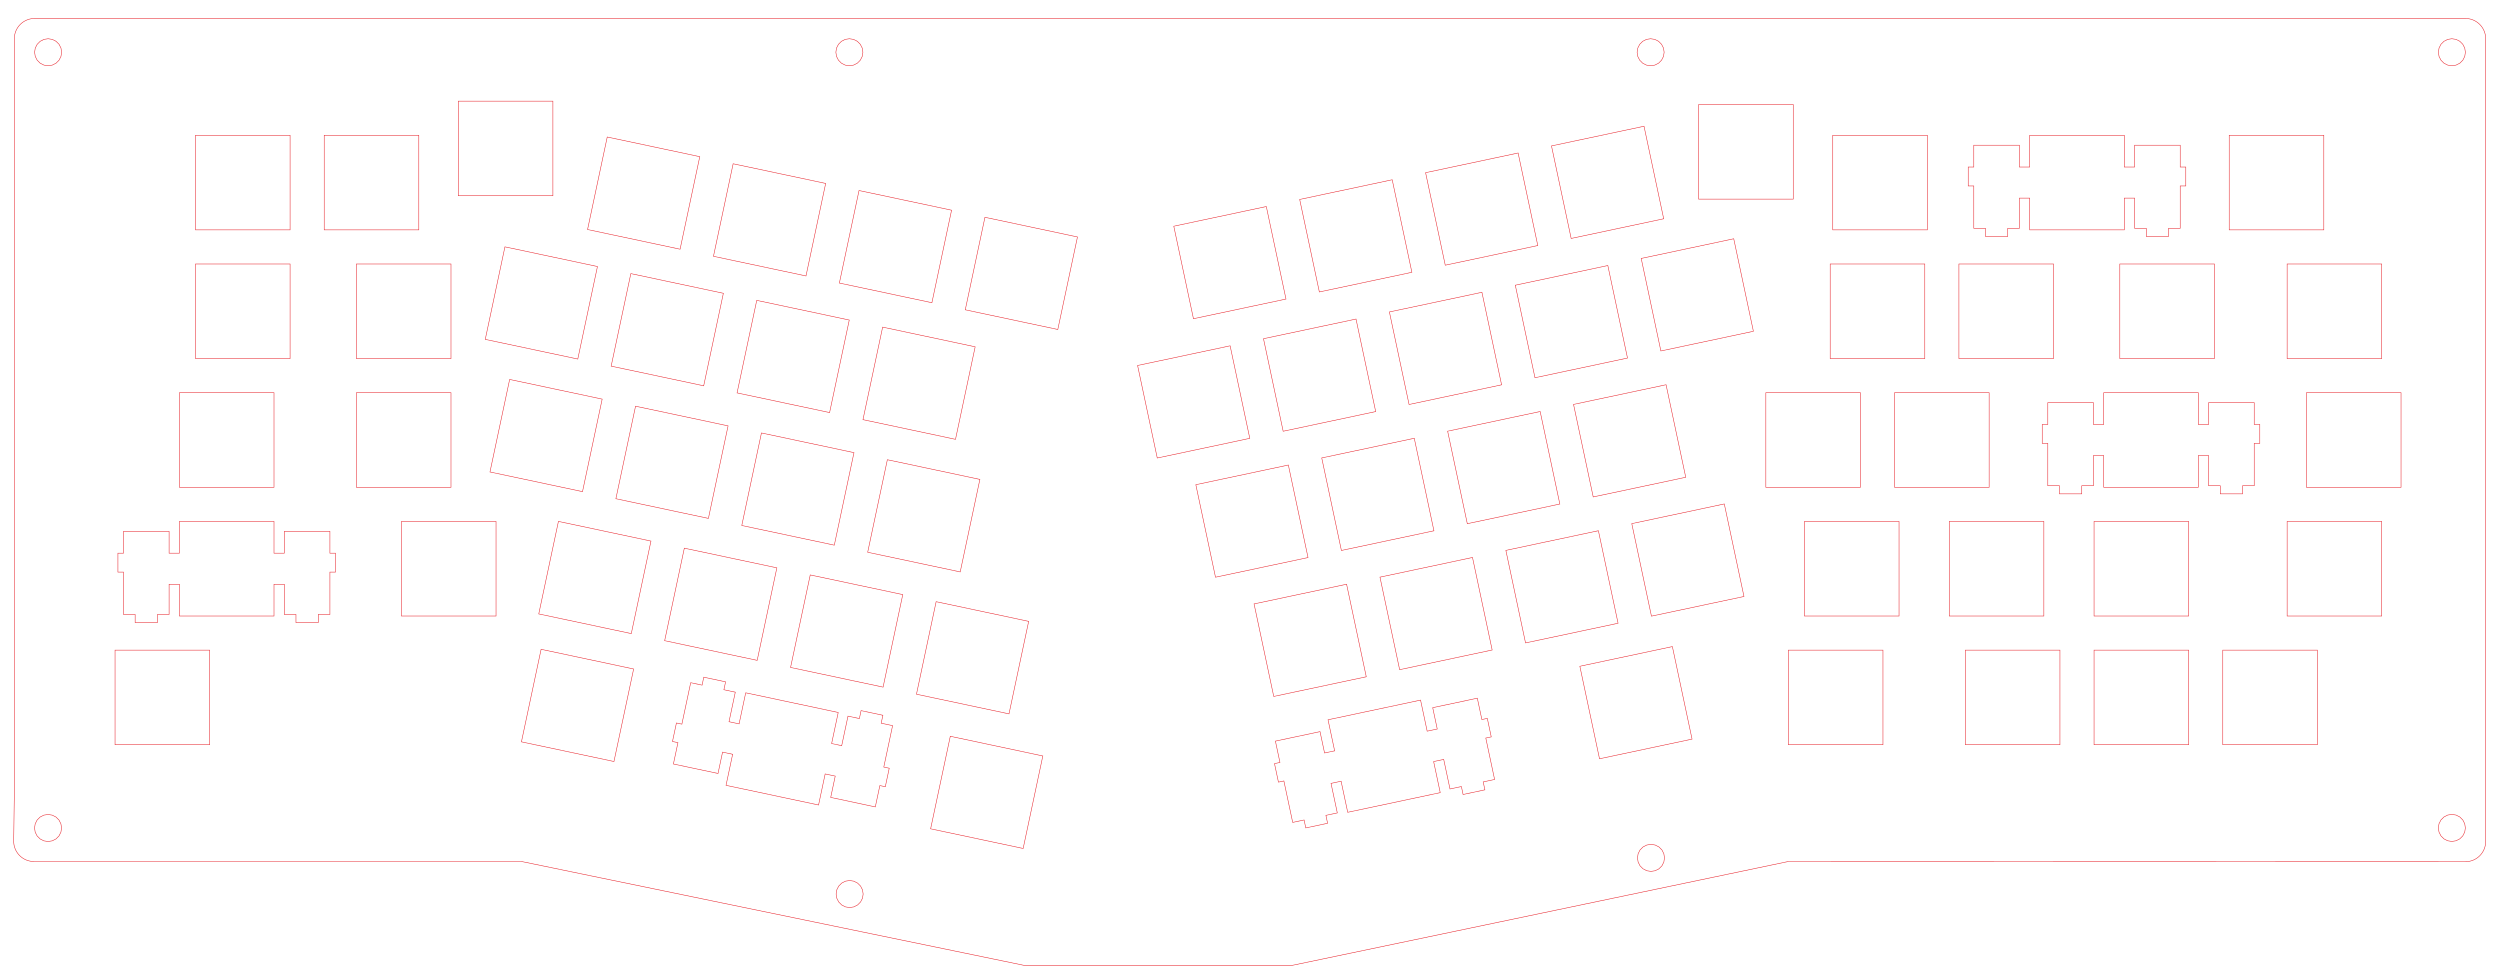 <?xml version="1.0" encoding="UTF-8"?>
<!DOCTYPE svg PUBLIC "-//W3C//DTD SVG 1.1//EN" "http://www.w3.org/Graphics/SVG/1.1/DTD/svg11.dtd">
<!-- Creator: CorelDRAW 2020 (64-Bit) -->
<svg xmlns="http://www.w3.org/2000/svg" xml:space="preserve" width="370mm" height="145mm" version="1.1" style="shape-rendering:geometricPrecision; text-rendering:geometricPrecision; image-rendering:optimizeQuality; fill-rule:evenodd; clip-rule:evenodd"
viewBox="0 0 37000 14500"
 xmlns:xlink="http://www.w3.org/1999/xlink"
 xmlns:xodm="http://www.corel.com/coreldraw/odm/2003">
 <defs>
  <style type="text/css">
   <![CDATA[
    .str0 {stroke:#E62129;stroke-width:7.62;stroke-miterlimit:22.926}
    .fil0 {fill:none}
   ]]>
  </style>
 </defs>
 <g id="Layer_x0020_1">
  <polygon class="fil0 str0" points="7973.65,9086.25 9343.05,9377.35 9634.15,8007.95 8264.75,7716.85 "/>
  <polygon class="fil0 str0" points="5941.35,7717.05 5941.35,9117.05 7341.35,9117.05 7341.35,7717.05 "/>
  <polygon class="fil0 str0" points="24150.25,7749.45 24441.35,9118.95 25810.75,8827.85 25519.65,7458.45 "/>
  <polygon class="fil0 str0" points="2893.35,2002.05 2893.35,3402.05 4293.35,3402.05 4293.35,2002.05 "/>
  <polygon class="fil0 str0" points="25140.07,1547.03 25140.07,2947.03 26539.97,2947.03 26539.97,1547.03 "/>
  <polygon class="fil0 str0" points="6782.88,1497.03 6782.88,2897.03 8182.78,2897.03 8182.78,1497.03 "/>
  <polygon class="fil0 str0" points="4798.35,2002.05 4798.35,3402.05 6198.25,3402.05 6198.25,2002.05 "/>
  <polygon class="fil0 str0" points="27124.95,2002.05 27124.95,3402.05 28524.95,3402.05 28524.95,2002.05 "/>
  <polygon class="fil0 str0" points="32992.35,2002.05 32992.35,3402.05 34392.35,3402.05 34392.35,2002.05 "/>
  <polygon class="fil0 str0" points="30039.65,2002.05 30039.65,2472.05 29887.15,2472.05 29887.15,2149.05 29212.15,2149.05 29212.15,2472.05 29129.65,2472.05 29129.65,2752.05 29212.15,2752.05 29212.15,3379.05 29384.65,3379.05 29384.65,3499.05 29714.65,3499.05 29714.65,3379.05 29887.15,3379.05 29887.15,2932.05 30039.65,2932.05 30039.65,3402.05 31439.65,3402.05 31439.65,2932.05 31592.15,2932.05 31592.15,3379.05 31764.65,3379.05 31764.65,3499.05 32094.65,3499.05 32094.65,3379.05 32267.15,3379.05 32267.15,2752.05 32349.65,2752.05 32349.65,2472.05 32267.15,2472.05 32267.15,2149.05 31592.15,2149.05 31592.15,2472.05 31439.65,2472.05 31439.65,2002.05 "/>
  <polygon class="fil0 str0" points="22962.05,2159.45 23253.15,3528.85 24622.55,3237.75 24331.45,1868.35 "/>
  <polygon class="fil0 str0" points="8695.95,3397.15 10065.35,3688.25 10356.45,2318.85 8987.05,2027.75 "/>
  <polygon class="fil0 str0" points="21098.65,2555.45 21389.75,3924.85 22759.15,3633.85 22468.05,2264.45 "/>
  <polygon class="fil0 str0" points="10559.35,3793.25 11928.75,4084.25 12219.85,2714.85 10850.45,2423.85 "/>
  <polygon class="fil0 str0" points="19235.35,2951.55 19526.35,4320.95 20895.75,4029.85 20604.75,2660.45 "/>
  <polygon class="fil0 str0" points="12422.75,4189.25 13792.15,4480.35 14083.25,3110.95 12713.55,2819.85 "/>
  <polygon class="fil0 str0" points="17371.95,3347.65 17663.05,4717.05 19032.45,4425.95 18741.35,3056.55 "/>
  <polygon class="fil0 str0" points="14286.05,4585.35 15655.45,4876.45 15946.55,3507.05 14577.15,3215.95 "/>
  <polygon class="fil0 str0" points="24289.85,3824.75 24580.85,5194.15 25950.25,4903.05 25659.25,3533.65 "/>
  <polygon class="fil0 str0" points="2893.35,3907.05 2893.35,5307.05 4293.35,5307.05 4293.35,3907.05 "/>
  <polygon class="fil0 str0" points="5274.65,3907.05 5274.65,5307.05 6674.65,5307.05 6674.65,3907.05 "/>
  <polygon class="fil0 str0" points="27086.85,3907.05 27086.85,5307.05 28486.85,5307.05 28486.85,3907.05 "/>
  <polygon class="fil0 str0" points="28991.85,3907.05 28991.85,5307.05 30391.85,5307.05 30391.85,3907.05 "/>
  <polygon class="fil0 str0" points="31373.15,3907.05 31373.15,5307.05 32773.15,5307.05 32773.15,3907.05 "/>
  <polygon class="fil0 str0" points="33849.65,3907.05 33849.65,5307.05 35249.65,5307.05 35249.65,3907.05 "/>
  <polygon class="fil0 str0" points="7181.85,5022.85 8551.25,5313.95 8842.35,3944.55 7472.95,3653.45 "/>
  <polygon class="fil0 str0" points="22426.45,4220.85 22717.55,5590.25 24086.95,5299.15 23795.85,3929.75 "/>
  <polygon class="fil0 str0" points="9045.25,5418.95 10414.65,5710.05 10705.75,4340.65 9336.35,4049.55 "/>
  <polygon class="fil0 str0" points="20563.05,4616.85 20854.15,5986.25 22223.55,5695.25 21932.45,4325.85 "/>
  <polygon class="fil0 str0" points="10908.65,5815.05 12278.05,6106.05 12569.15,4736.65 11199.75,4445.65 "/>
  <polygon class="fil0 str0" points="18699.65,5012.95 18990.75,6382.35 20360.15,6091.25 20069.05,4721.85 "/>
  <polygon class="fil0 str0" points="12771.95,6210.95 14141.45,6502.15 14432.45,5132.75 13063.05,4841.65 "/>
  <polygon class="fil0 str0" points="16836.35,5409.05 17127.35,6778.45 18496.75,6487.35 18205.75,5117.95 "/>
  <polygon class="fil0 str0" points="2655.25,5812.05 2655.25,7212.05 4055.25,7212.05 4055.25,5812.05 "/>
  <polygon class="fil0 str0" points="5274.65,5812.05 5274.65,7212.05 6674.65,7212.05 6674.65,5812.05 "/>
  <polygon class="fil0 str0" points="26134.35,5812.05 26134.35,7212.05 27534.35,7212.05 27534.35,5812.05 "/>
  <polygon class="fil0 str0" points="28039.35,5812.05 28039.35,7212.05 29439.35,7212.05 29439.35,5812.05 "/>
  <polygon class="fil0 str0" points="34135.35,5812.05 34135.35,7212.05 35535.35,7212.05 35535.35,5812.05 "/>
  <polygon class="fil0 str0" points="7251.65,6985.25 8621.05,7276.35 8912.15,5906.95 7542.75,5615.85 "/>
  <polygon class="fil0 str0" points="31134.95,5812.05 31134.95,6282.05 30982.45,6282.05 30982.45,5959.05 30307.45,5959.05 30307.45,6282.05 30224.95,6282.05 30224.95,6562.05 30307.45,6562.05 30307.45,7189.05 30479.95,7189.05 30479.95,7309.05 30809.95,7309.05 30809.95,7189.05 30982.45,7189.05 30982.45,6742.05 31134.95,6742.05 31134.95,7212.05 32534.95,7212.05 32534.95,6742.05 32687.45,6742.05 32687.45,7189.05 32859.95,7189.05 32859.95,7309.05 33189.95,7309.05 33189.95,7189.05 33362.45,7189.05 33362.45,6562.05 33444.95,6562.05 33444.95,6282.05 33362.45,6282.05 33362.45,5959.05 32687.45,5959.05 32687.45,6282.05 32534.95,6282.05 32534.95,5812.05 "/>
  <polygon class="fil0 str0" points="23288.35,5985.15 23579.45,7354.55 24948.85,7063.55 24657.75,5694.05 "/>
  <polygon class="fil0 str0" points="9115.05,7381.35 10484.45,7672.45 10775.55,6302.95 9406.15,6011.95 "/>
  <polygon class="fil0 str0" points="21424.95,6381.25 21716.05,7750.65 23085.45,7459.55 22794.35,6090.15 "/>
  <polygon class="fil0 str0" points="10978.35,7777.35 12347.85,8068.45 12638.85,6699.05 11269.45,6407.95 "/>
  <polygon class="fil0 str0" points="19561.65,6777.35 19852.65,8146.75 21222.05,7855.65 20931.05,6486.25 "/>
  <polygon class="fil0 str0" points="12841.75,8173.45 14211.15,8464.55 14502.25,7095.15 13132.85,6804.05 "/>
  <polygon class="fil0 str0" points="17698.25,7173.35 17989.35,8542.75 19358.75,8251.75 19067.65,6882.35 "/>
  <polygon class="fil0 str0" points="26705.85,7717.05 26705.85,9117.05 28105.85,9117.05 28105.85,7717.05 "/>
  <polygon class="fil0 str0" points="28848.95,7717.05 28848.95,9117.05 30248.95,9117.05 30248.95,7717.05 "/>
  <polygon class="fil0 str0" points="30992.15,7717.05 30992.15,9117.05 32392.15,9117.05 32392.15,7717.05 "/>
  <polygon class="fil0 str0" points="33849.65,7717.05 33849.65,9117.05 35249.65,9117.05 35249.65,7717.05 "/>
  <polygon class="fil0 str0" points="2655.25,7717.05 2655.25,8187.05 2502.75,8187.05 2502.75,7864.05 1827.75,7864.05 1827.75,8187.05 1745.25,8187.05 1745.25,8467.05 1827.75,8467.05 1827.75,9094.05 2000.25,9094.05 2000.25,9214.05 2330.25,9214.05 2330.25,9094.05 2502.75,9094.05 2502.75,8647.05 2655.25,8647.05 2655.25,9117.05 4055.25,9117.05 4055.25,8647.05 4207.75,8647.05 4207.75,9094.05 4380.25,9094.05 4380.25,9214.05 4710.25,9214.05 4710.25,9094.05 4882.75,9094.05 4882.75,8467.05 4965.25,8467.05 4965.25,8187.05 4882.75,8187.05 4882.75,7864.05 4207.75,7864.05 4207.75,8187.05 4055.25,8187.05 4055.25,7717.05 "/>
  <polygon class="fil0 str0" points="22286.85,8145.55 22577.95,9515.05 23947.35,9223.95 23656.25,7854.55 "/>
  <polygon class="fil0 str0" points="9836.95,9482.35 11206.35,9773.45 11497.45,8404.05 10128.05,8112.95 "/>
  <polygon class="fil0 str0" points="20423.55,8541.65 20714.55,9911.05 22083.95,9619.95 21792.95,8250.55 "/>
  <polygon class="fil0 str0" points="11700.35,9878.45 13069.75,10169.45 13360.85,8800.05 11991.45,8509.05 "/>
  <polygon class="fil0 str0" points="18560.15,8937.75 18851.25,10307.15 20220.65,10016.05 19929.55,8646.65 "/>
  <polygon class="fil0 str0" points="13563.75,10274.45 14933.15,10565.55 15224.25,9196.15 13854.75,8905.05 "/>
  <polygon class="fil0 str0" points="1702.75,9622.05 1702.75,11022.05 3102.75,11022.05 3102.75,9622.05 "/>
  <polygon class="fil0 str0" points="29087.15,9622.05 29087.15,11022.05 30487.15,11022.05 30487.15,9622.05 "/>
  <polygon class="fil0 str0" points="30992.15,9622.05 30992.15,11022.05 32392.15,11022.05 32392.15,9622.05 "/>
  <polygon class="fil0 str0" points="32897.15,9622.05 32897.15,11022.05 34297.15,11022.05 34297.15,9622.05 "/>
  <polygon class="fil0 str0" points="26467.75,9622.05 26467.75,11022.05 27867.75,11022.05 27867.75,9622.05 "/>
  <polygon class="fil0 str0" points="23381.75,9860.45 23672.75,11229.85 25042.25,10938.75 24751.15,9569.35 "/>
  <polygon class="fil0 str0" points="7717.25,10979.35 9086.65,11270.45 9377.75,9901.05 8008.35,9609.95 "/>
  <polygon class="fil0 str0" points="10390.85,10139.85 10222.15,10104.05 10091.75,10717.35 10011.05,10700.15 9952.85,10974.05 10033.55,10991.15 9966.45,11307.15 10626.65,11447.45 10693.85,11131.55 10842.95,11163.25 10745.25,11622.95 12114.65,11914.05 12212.35,11454.35 12361.55,11486.05 12294.45,11801.95 12954.65,11942.25 13021.85,11626.35 13102.55,11643.55 13160.75,11369.65 13080.05,11352.45 13210.35,10739.15 13041.65,10703.35 13066.65,10585.95 12743.85,10517.35 12718.85,10634.65 12550.15,10598.85 12457.15,11036.05 12308.05,11004.35 12405.75,10544.65 11036.35,10253.55 10938.65,10713.25 10789.45,10681.55 10882.35,10244.35 10713.65,10208.45 10738.65,10091.15 10415.85,10022.45 "/>
  <polygon class="fil0 str0" points="21204.15,10473.55 21271.25,10789.55 21122.05,10821.25 21024.35,10361.55 19654.95,10652.55 19752.65,11112.35 19603.55,11144.05 19536.35,10828.05 18876.15,10968.45 18943.25,11284.35 18862.55,11301.55 18920.85,11575.35 19001.45,11558.25 19131.85,12171.55 19300.55,12135.65 19325.55,12253.05 19648.35,12184.45 19623.35,12067.05 19792.15,12031.25 19699.15,11593.95 19848.35,11562.25 19946.05,12021.95 21315.45,11730.95 21217.75,11271.15 21366.95,11239.45 21459.85,11676.75 21628.55,11640.85 21653.55,11758.25 21976.35,11689.65 21951.35,11572.25 22120.05,11536.35 21989.75,10923.05 22070.45,10905.95 22012.25,10632.05 21931.55,10649.15 21864.35,10333.25 "/>
  <polygon class="fil0 str0" points="13773.25,12266.55 15142.65,12557.65 15433.75,11188.25 14064.35,10897.15 "/>
  <polygon class="fil0 str0" points="36487.95,273.35 36511.45,274.25 36534.85,276.95 36557.95,281.55 36580.65,287.95 36602.75,296.15 36624.15,305.95 36644.65,317.55 36664.25,330.55 36682.75,345.15 36700.05,361.15 36716.05,378.45 36730.65,396.95 36743.75,416.55 36755.25,437.15 36765.15,458.45 36773.25,480.55 36779.65,503.25 36784.25,526.35 36787.05,549.75 36787.95,573.35 36787.95,12453.16 36787.05,12476.66 36784.25,12500.06 36779.65,12523.16 36773.25,12545.86 36765.15,12567.96 36755.25,12589.36 36743.75,12609.96 36730.65,12629.46 36716.05,12647.96 36700.05,12665.26 36682.75,12681.26 36664.25,12695.86 36644.65,12708.96 36624.15,12720.46 36602.75,12730.36 36580.65,12738.46 36557.95,12744.86 36534.85,12749.46 36511.45,12752.26 36487.95,12753.16 26467.2,12750.15 19132.27,14285.62 15147.59,14285.59 7717.21,12750.13 502.6,12750.18 479,12749.28 455.6,12746.48 432.5,12741.88 409.8,12735.48 387.7,12727.38 366.4,12717.48 345.8,12705.98 326.2,12692.88 307.7,12678.28 290.4,12662.28 274.4,12644.98 259.8,12626.48 246.8,12606.98 235.2,12586.38 225.4,12564.98 217.2,12542.88 210.8,12520.18 206.2,12497.08 203.5,12473.68 202.5,12450.18 212.07,11750.01 212.15,573.35 213.05,549.75 215.75,526.35 220.35,503.25 226.75,480.55 234.95,458.45 244.75,437.15 256.35,416.55 269.35,396.95 283.95,378.45 299.95,361.15 317.25,345.15 335.75,330.55 355.35,317.55 375.95,305.95 397.25,296.15 419.35,287.95 442.05,281.55 465.15,276.95 488.55,274.25 512.15,273.25 "/>
  <polygon class="fil0 str0" points="773.85,582.95 829.65,611.45 873.85,655.75 902.25,711.45 912.05,773.35 902.25,835.15 873.85,890.85 829.65,935.15 773.85,963.55 712.05,973.35 650.25,963.55 594.55,935.15 550.25,890.85 521.85,835.15 512.05,773.35 521.85,711.45 550.25,655.75 594.55,611.45 650.25,582.95 712.05,573.35 "/>
  <polygon class="fil0 str0" points="12632.55,582.95 12688.35,611.45 12732.55,655.75 12760.95,711.45 12770.75,773.35 12760.95,835.15 12732.55,890.85 12688.35,935.15 12632.55,963.55 12570.75,973.35 12508.95,963.55 12453.25,935.15 12408.95,890.85 12380.55,835.15 12370.75,773.35 12380.55,711.45 12408.95,655.75 12453.25,611.45 12508.95,582.95 12570.75,573.35 "/>
  <polygon class="fil0 str0" points="772.98,12063.92 828.78,12092.42 872.98,12136.72 901.38,12192.42 911.18,12254.32 901.38,12316.12 872.98,12371.82 828.78,12416.12 772.98,12444.52 711.18,12454.32 649.38,12444.52 593.68,12416.12 549.38,12371.82 520.98,12316.12 511.18,12254.32 520.98,12192.42 549.38,12136.72 593.68,12092.42 649.38,12063.92 711.18,12054.32 "/>
  <polygon class="fil0 str0" points="12636.46,13041.35 12692.26,13069.85 12736.46,13114.15 12764.86,13169.85 12774.66,13231.75 12764.86,13293.55 12736.46,13349.25 12692.26,13393.55 12636.46,13421.95 12574.66,13431.75 12512.86,13421.95 12457.16,13393.55 12412.86,13349.25 12384.46,13293.55 12374.66,13231.75 12384.46,13169.85 12412.86,13114.15 12457.16,13069.85 12512.86,13041.35 12574.66,13031.75 "/>
  <polygon class="fil0 str0" points="24496.36,12506.29 24552.16,12534.79 24596.36,12579.09 24624.76,12634.79 24634.56,12696.69 24624.76,12758.49 24596.36,12814.19 24552.16,12858.49 24496.36,12886.89 24434.56,12896.69 24372.76,12886.89 24317.06,12858.49 24272.76,12814.19 24244.36,12758.49 24234.56,12696.69 24244.36,12634.79 24272.76,12579.09 24317.06,12534.79 24372.76,12506.29 24434.56,12496.69 "/>
  <polygon class="fil0 str0" points="24491.15,582.95 24546.95,611.45 24591.15,655.75 24619.55,711.45 24629.35,773.35 24619.55,835.15 24591.15,890.85 24546.95,935.15 24491.15,963.55 24429.35,973.35 24367.55,963.55 24311.85,935.15 24267.55,890.85 24239.15,835.15 24229.35,773.35 24239.15,711.45 24267.55,655.75 24311.85,611.45 24367.55,582.95 24429.35,573.35 "/>
  <polygon class="fil0 str0" points="36349.75,582.95 36405.55,611.45 36449.75,655.75 36478.15,711.45 36487.95,773.35 36478.15,835.15 36449.75,890.85 36405.55,935.15 36349.75,963.55 36287.95,973.35 36226.15,963.55 36170.45,935.15 36126.15,890.85 36097.75,835.15 36087.95,773.35 36097.75,711.45 36126.15,655.75 36170.45,611.45 36226.15,582.95 36287.95,573.35 "/>
  <polygon class="fil0 str0" points="36349.36,12062.81 36405.16,12091.31 36449.36,12135.61 36477.76,12191.31 36487.56,12253.21 36477.76,12315.01 36449.36,12370.71 36405.16,12415.01 36349.36,12443.41 36287.56,12453.21 36225.76,12443.41 36170.06,12415.01 36125.76,12370.71 36097.36,12315.01 36087.56,12253.21 36097.36,12191.31 36125.76,12135.61 36170.06,12091.31 36225.76,12062.81 36287.56,12053.21 "/>
 </g>
</svg>
